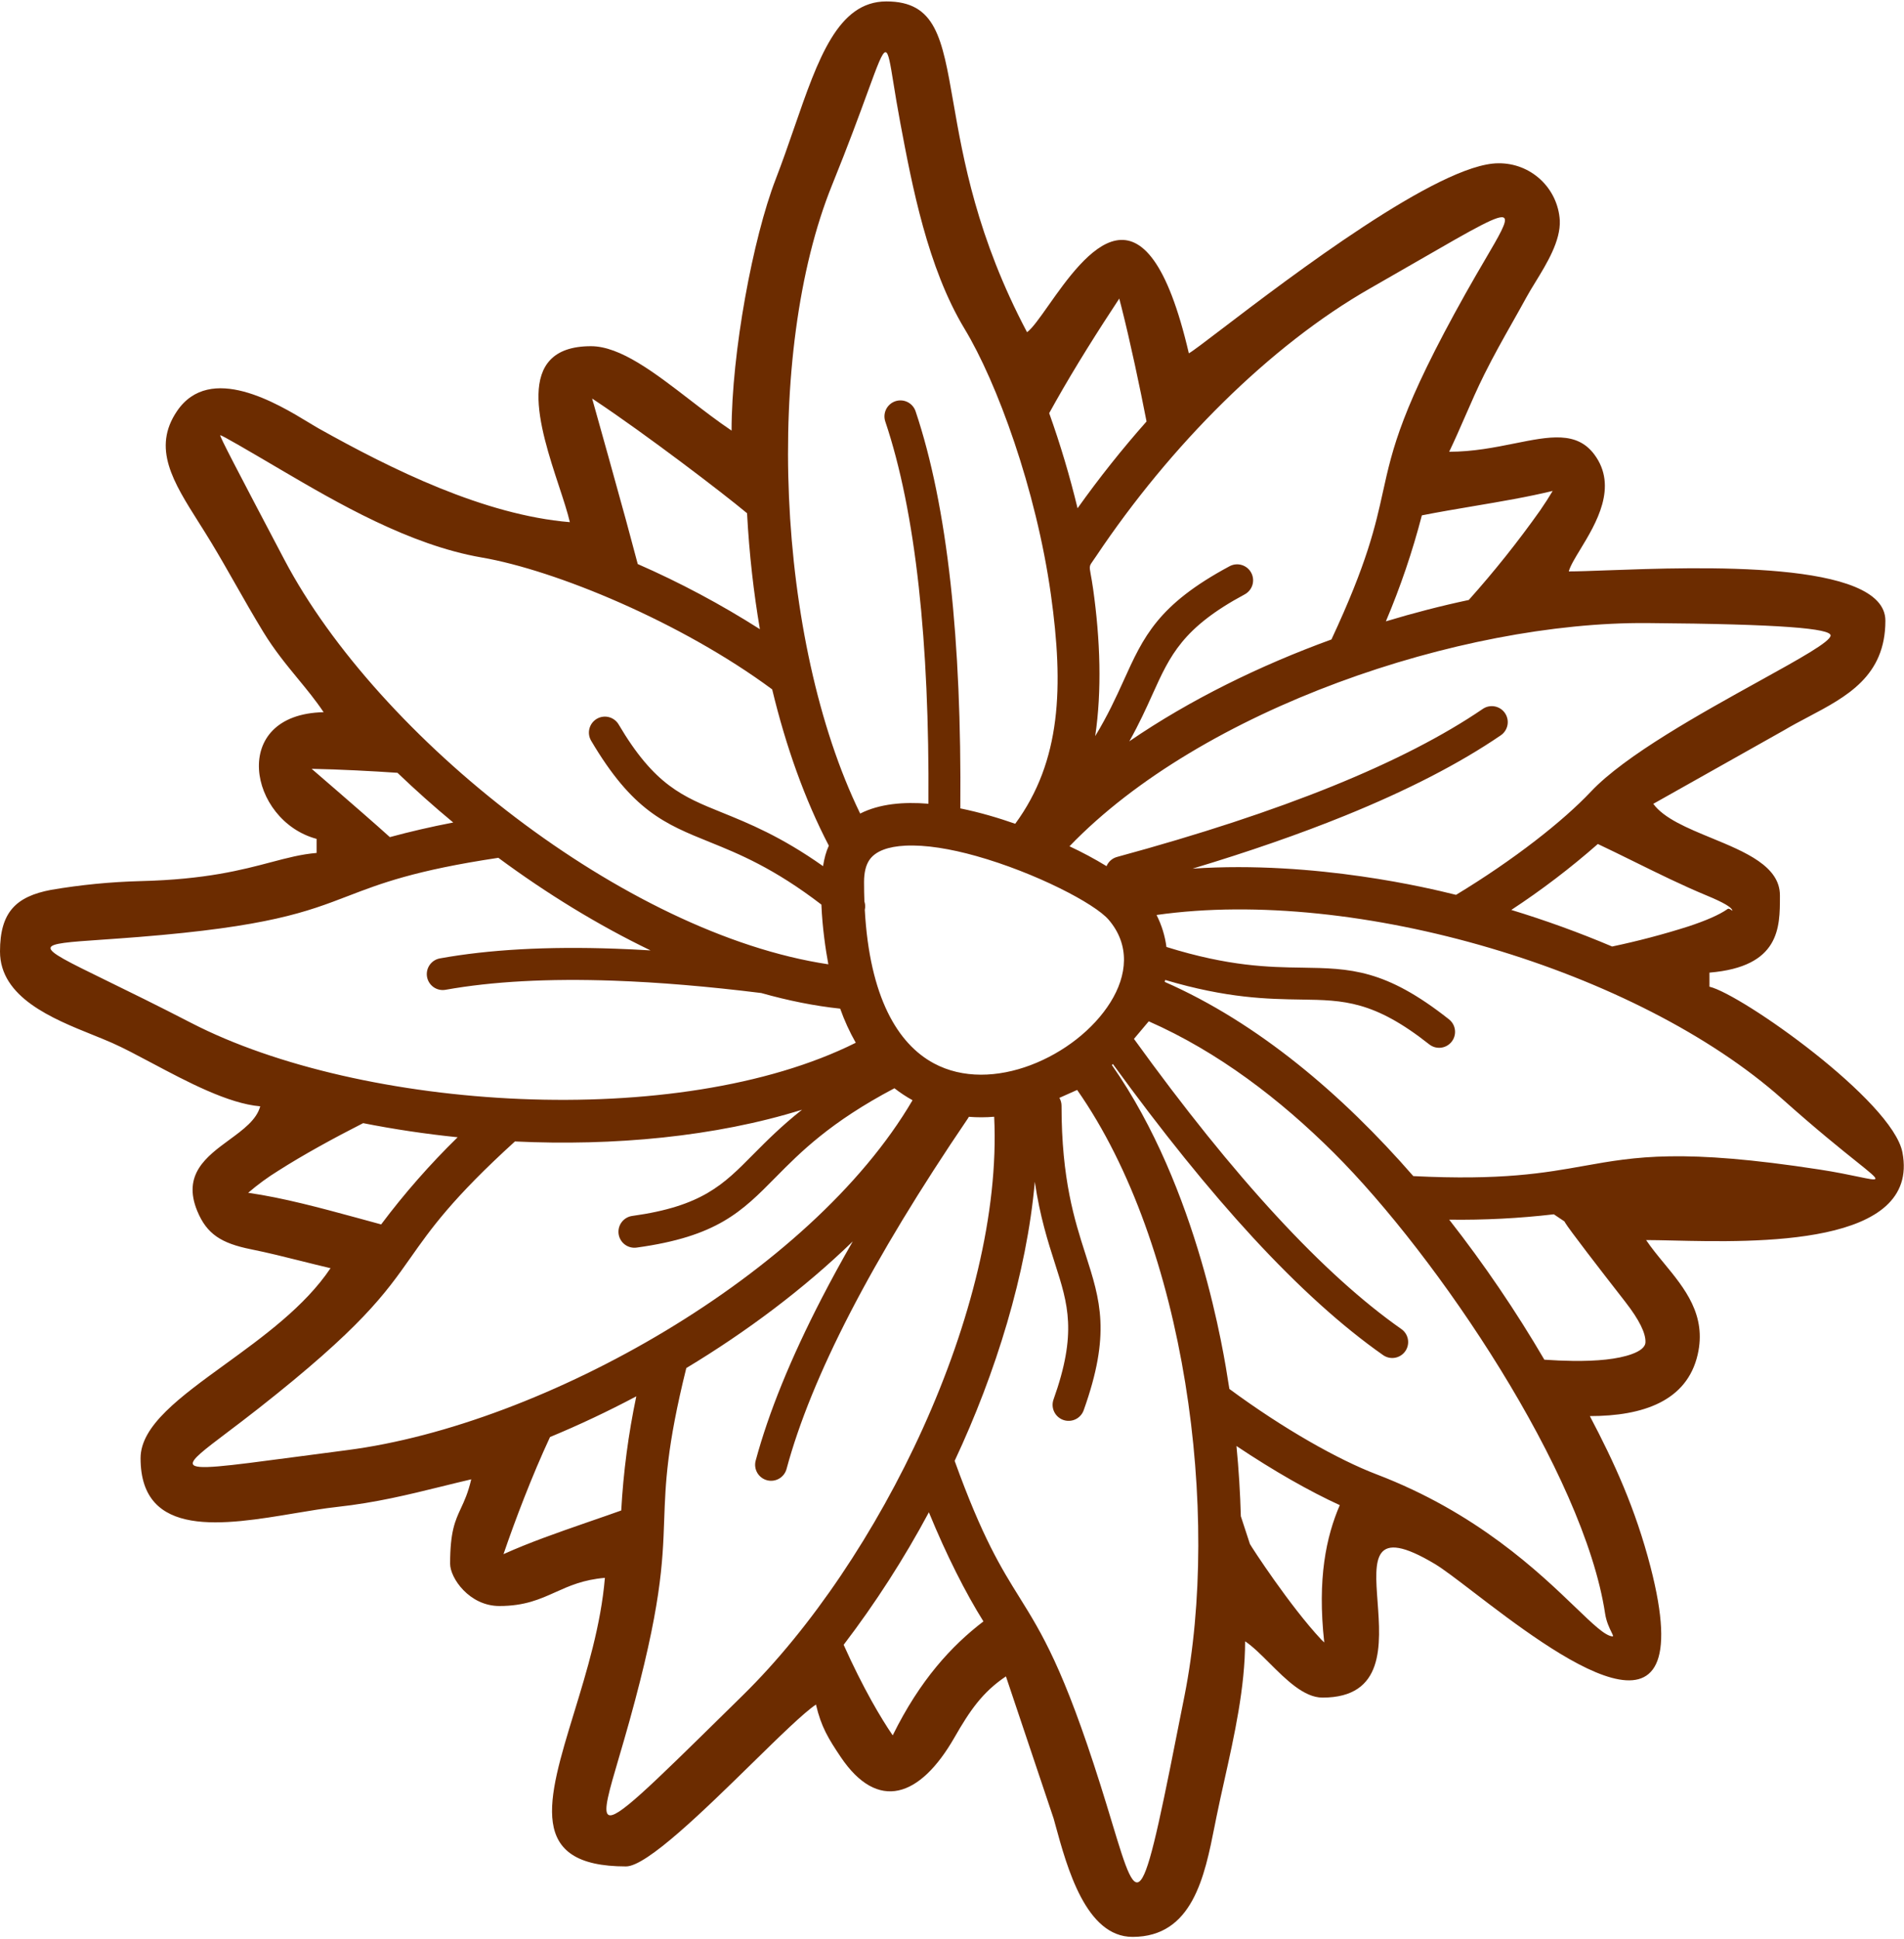 <svg width="667" height="679" viewBox="0 0 667 679" fill="none" xmlns="http://www.w3.org/2000/svg">
<g clip-path="url(#clip0_208_139)">
<path fill-rule="evenodd" clip-rule="evenodd" d="M256.28 150.79C251.441 147.546 246.546 143.774 241.69 140.031C229.368 130.537 217.297 121.234 207.029 121.234C179.684 121.234 189.066 149.743 195.847 170.346C197.405 175.079 198.825 179.395 199.631 182.852C169.555 180.351 137.281 164.386 111.665 150.052C110.741 149.535 109.587 148.835 108.248 148.022C97.217 141.33 73.585 126.994 62.039 143.921C53.172 156.92 60.638 168.73 69.675 183.028C71.123 185.318 72.612 187.673 74.079 190.106C77.006 194.947 79.709 199.7 82.46 204.539C85.524 209.928 88.649 215.425 92.211 221.265C96.106 227.648 100.302 232.747 104.362 237.681C107.514 241.512 110.584 245.243 113.369 249.398C79.98 250.139 87.218 287.437 110.908 293.76V298.689C105.529 299.137 100.639 300.429 94.923 301.939C84.774 304.621 72.02 307.992 49.291 308.547C38.754 308.82 28.251 309.848 17.861 311.621C5.542 313.954 0 319.488 0 333.193C0 349.309 18.4 356.721 32.51 362.405C34.979 363.4 37.316 364.341 39.401 365.267C43.35 367.022 48.04 369.515 53.093 372.2C65.441 378.763 79.96 386.48 91.16 387.412C89.902 392.124 85.21 395.566 80.329 399.146C72.325 405.018 63.813 411.263 69.111 424.09C72.439 432.132 77.464 435.365 87.919 437.476C93.88 438.679 99.761 440.149 105.609 441.612C109.011 442.462 112.402 443.31 115.789 444.101C106.842 457.46 92.135 468.13 78.82 477.791C63.057 489.228 49.243 499.251 49.243 510.647C49.243 538.965 78.545 534.06 103.375 529.903C108.568 529.034 113.566 528.197 118.059 527.704C131.732 526.202 142.954 523.438 154.621 520.565C158.045 519.722 161.507 518.87 165.08 518.037C163.981 522.759 162.675 525.57 161.468 528.168C159.434 532.548 157.683 536.319 157.683 547.611C157.683 552.588 164.403 562.398 174.938 562.398C183.807 562.398 189.134 560.004 194.585 557.555C199.413 555.385 204.337 553.172 211.902 552.54C210.538 568.955 205.552 585.242 201.097 599.792C191.673 630.579 184.628 653.59 219.3 653.59C226.589 653.59 246.775 633.827 263.534 617.42C273.101 608.052 281.552 599.779 285.846 596.902C287.662 604.73 290.202 608.846 294.542 615.312C307.474 634.471 322.261 629.55 334.357 608.44C339.74 599.06 344.159 592.562 352.393 587.044L369.115 636.86C369.294 637.509 369.477 638.178 369.665 638.865L369.667 638.872C373.84 654.14 380.435 678.268 396.755 678.268C417.792 678.268 422.007 657.051 425.526 639.338C425.737 638.277 425.945 637.229 426.154 636.199C426.993 632.067 427.951 627.768 428.935 623.353C432.398 607.817 436.179 590.855 436.179 574.757C438.862 576.552 441.723 579.405 444.715 582.39C450.523 588.184 456.829 594.473 463.293 594.473C485.067 594.473 483.698 575.951 482.585 560.897C481.484 546.013 480.634 534.519 502.654 547.675C505.598 549.435 510.382 553.097 516.183 557.537C544.325 579.079 596.385 618.93 578.183 548.631C572.887 528.214 565.442 512.001 556.946 495.892C575.722 495.892 590.979 490.541 594.714 474.392C597.921 460.559 590.191 451.179 582.904 442.335C580.673 439.627 578.484 436.97 576.662 434.251C579.231 434.251 582.388 434.324 585.967 434.407C615.258 435.087 672.753 436.423 666.452 403.561C662.988 385.509 610.051 348.139 598.847 345.527V340.598C623.544 338.542 623.537 324.799 623.532 313.997V313.524C623.532 303.339 611.395 298.339 599.527 293.449C591.157 290 582.921 286.607 579.17 281.489L624.933 255.745C627.681 254.109 630.554 252.592 633.423 251.077C646.984 243.915 660.48 236.788 660.48 217.347C660.48 196.144 595.027 198.545 562.847 199.725C557.236 199.931 552.636 200.1 549.572 200.1C550.086 198.174 551.7 195.517 553.611 192.373C559.071 183.388 566.951 170.42 558.498 159.13C552.349 150.912 542.806 152.829 530.623 155.276C523.764 156.653 516.069 158.199 507.671 158.199C509.68 154.014 511.482 149.882 513.278 145.764L513.279 145.763C515.413 140.871 517.538 136 519.989 131.085C523.3 124.459 526.49 118.805 529.76 113.011L529.762 113.009C531.407 110.092 533.073 107.14 534.785 104.011C535.647 102.43 536.715 100.688 537.853 98.834C541.873 92.281 546.754 84.325 546.419 77.144C546.082 71.692 543.662 66.58 539.66 62.864C535.657 59.148 530.38 57.113 524.919 57.18C504.161 57.18 451.771 97.106 428.081 115.16C421.9 119.871 417.672 123.092 416.471 123.727C401.333 58.72 379.995 88.96 367.313 106.933C364.218 111.319 361.639 114.975 359.791 116.337C342.21 83.111 337.415 55.612 333.952 35.757C330.017 13.191 327.804 0.5 310.5 0.5C293.531 0.5 286.603 20.516 278.264 44.609V44.611C276.226 50.501 274.103 56.634 271.728 62.778C263.77 83.374 256.289 123.431 256.28 150.79ZM256.28 150.79V150.841L256.32 150.817L256.28 150.79ZM325.245 281.457C316.521 280.732 308.077 281.481 301.351 284.889H301.327C271.784 224.18 267.659 123.6 291.501 64.761C297.195 50.713 301.105 40.02 303.871 32.453C307.434 22.709 309.102 18.146 310.249 18.274C311.258 18.386 311.864 22.134 313.002 29.181C313.603 32.902 314.353 37.543 315.389 43.054C319.506 64.928 324.921 93.651 337.901 115.151C349.176 133.784 362.968 171.202 368.16 208.317C372.635 240.376 371.799 266.487 355.65 288.473C349.912 286.463 343.266 284.475 336.414 283.088C336.66 253.395 335.52 227.12 332.996 204.264C330.389 180.683 326.307 160.609 320.749 144.04C320.515 143.343 320.147 142.698 319.665 142.143C319.182 141.588 318.595 141.133 317.937 140.805C317.279 140.477 316.563 140.281 315.829 140.23C315.096 140.178 314.359 140.272 313.661 140.505C312.964 140.738 312.319 141.106 311.764 141.589C311.209 142.071 310.754 142.658 310.426 143.316C310.098 143.974 309.902 144.691 309.851 145.424C309.799 146.158 309.893 146.894 310.126 147.592C315.429 163.364 319.339 182.663 321.855 205.491C324.298 227.637 325.428 252.959 325.245 281.457ZM484.471 172.198C481.814 184.228 478.984 197.041 466.423 223.933C441.467 233.002 416.891 245.021 395.627 259.585C399.085 253.436 401.549 247.988 403.802 242.996C409.902 229.507 414.289 219.808 436.036 208.142C437.343 207.44 438.318 206.247 438.746 204.826C439.174 203.405 439.02 201.873 438.317 200.565C437.615 199.258 436.422 198.283 435.002 197.856C433.581 197.428 432.048 197.582 430.741 198.284C405.649 211.749 400.609 222.89 393.593 238.401L393.534 238.533C390.966 244.176 388.105 250.462 383.665 257.779C386.032 241.813 385.441 224.049 382.939 206.271C382.613 203.963 382.321 202.376 382.11 201.229C381.807 199.577 381.672 198.841 381.843 198.185C381.981 197.658 382.318 197.182 382.924 196.325C383.211 195.919 383.559 195.427 383.974 194.804C409.942 156.001 444.883 120.996 479.92 101.008C486.337 97.345 491.986 94.087 496.934 91.234L496.938 91.232C516.948 79.692 525.496 74.763 526.974 76.364C528.077 77.557 525.249 82.382 520.313 90.802V90.803L520.312 90.804C518.333 94.18 516.015 98.135 513.476 102.665C490.953 142.846 487.852 156.888 484.471 172.198ZM417.786 304.181C437.529 298.236 455.305 292.06 471.113 285.654C493.096 276.741 511.307 267.355 525.747 257.497C526.973 256.66 527.816 255.371 528.092 253.913C528.367 252.455 528.052 250.947 527.216 249.721C526.38 248.495 525.091 247.651 523.632 247.376C522.174 247.1 520.666 247.415 519.44 248.252C505.675 257.637 488.156 266.643 466.885 275.27C445.475 283.944 420.291 292.215 391.332 300.083C390.622 300.275 389.957 300.605 389.374 301.055C388.792 301.504 388.304 302.064 387.938 302.702C387.825 302.899 387.725 303.102 387.637 303.31C383.444 300.754 379.111 298.432 374.657 296.356C421.081 248.14 511.692 217.69 576.988 218.184C624.67 218.542 641.233 220.134 641.289 222.523C641.276 224.693 630.361 230.729 616.127 238.6C596.031 249.714 569.32 264.486 557.336 277.197C547.589 287.533 530.405 301.054 510.083 313.357C510.063 313.36 509.907 313.325 509.625 313.256C509.445 313.213 509.214 313.156 508.933 313.087H508.932C501.648 311.294 460.962 301.28 417.786 304.181ZM408.173 343.162C408.125 343.391 408.075 343.619 408.022 343.847C440.67 358.18 470.181 383.24 495.097 411.851C526.14 413.408 541.075 410.744 554.903 408.278C573.038 405.043 589.269 402.148 637.435 409.557C643.167 410.44 647.665 411.379 650.894 412.053C654.698 412.848 656.742 413.275 656.972 412.809C657.238 412.267 655.056 410.521 650.34 406.746C644.99 402.465 636.38 395.574 624.384 384.872C573.723 339.786 475.229 310.435 405.155 320.412C406.954 323.948 408.116 327.738 408.62 331.613C430.586 338.462 444.515 338.683 456.014 338.854C473.047 339.117 485.27 339.308 507.607 356.962C508.182 357.416 508.662 357.98 509.019 358.619C509.377 359.259 509.605 359.963 509.69 360.691C509.775 361.419 509.717 362.157 509.517 362.862C509.317 363.567 508.981 364.226 508.526 364.802C508.072 365.377 507.509 365.857 506.869 366.214C506.229 366.572 505.525 366.8 504.797 366.885C504.069 366.97 503.331 366.912 502.626 366.712C501.921 366.512 501.262 366.176 500.687 365.721C481.321 350.416 470.69 350.249 455.887 350.026C444.116 349.847 429.967 349.629 408.173 343.162ZM389.517 372.976C419.872 416.346 428.804 474.366 430.405 484.766L430.406 484.771C430.561 485.782 430.647 486.342 430.677 486.392C449.788 500.479 468.899 511.197 482.15 516.261C517.381 529.698 539.106 550.568 551.96 562.916C558.15 568.862 562.284 572.833 564.877 573.045C565.268 573.075 565 572.53 564.504 571.52C563.828 570.143 562.729 567.902 562.297 565.082C554.86 515.895 503.562 439.872 467.267 403.713C448.411 384.944 426.712 368.349 402.425 357.647L397.242 363.802C397.244 363.805 397.246 363.807 397.248 363.81C414.766 388.081 431.388 408.732 447.112 425.762C462.687 442.643 477.286 455.857 490.908 465.402C492.121 466.246 492.949 467.539 493.21 468.994C493.471 470.449 493.142 471.948 492.298 473.161C491.453 474.375 490.161 475.203 488.706 475.463C487.25 475.724 485.751 475.396 484.538 474.551C470.204 464.502 454.995 450.766 438.91 433.343C423.468 416.604 407.113 396.352 389.845 372.586L389.517 372.976ZM334.444 511.619C344.164 538.542 350.707 549.048 357.14 559.377C364.936 571.896 372.571 584.155 385.503 625.067C387.004 629.817 388.326 634.183 389.509 638.092L389.512 638.101L389.514 638.108L389.515 638.11L389.516 638.116C399.537 671.223 399.613 671.475 414.966 593.765C427.603 529.941 415.507 436.162 377.341 381.679L371.121 384.455C371.608 385.296 371.87 386.257 371.87 387.245C371.87 413.021 376.465 427.35 380.206 439.02L380.255 439.172C385.463 455.392 389.198 467.042 379.634 493.837C379.135 495.239 378.099 496.384 376.755 497.022C375.411 497.659 373.869 497.737 372.467 497.238C371.066 496.738 369.921 495.703 369.283 494.358C368.645 493.014 368.568 491.472 369.067 490.071C377.38 466.805 374.132 456.684 369.61 442.591L369.609 442.588L369.585 442.513C367.115 434.803 364.298 426.009 362.512 413.837C359.665 445.948 348.846 480.861 334.404 511.619H334.444ZM240.418 479.074C233.59 506.595 233.136 519.384 232.678 532.25C232.137 547.46 231.593 562.776 220.51 602.667C219.187 607.423 217.923 611.722 216.805 615.527L216.804 615.529V615.531C213.355 627.265 211.288 634.297 213.104 635.508C215.82 637.321 227.225 626.108 255.689 598.122L255.691 598.121L255.692 598.12L260.325 593.566C307.864 546.879 351.541 458.41 348.276 391.067C345.322 391.319 342.356 391.326 339.408 391.089C339.306 391.29 339.19 391.484 339.063 391.673C322.224 416.437 308.483 439.108 297.839 459.684C287.312 480.054 279.88 498.289 275.543 514.39C275.159 515.825 274.222 517.049 272.936 517.793C271.65 518.536 270.122 518.739 268.686 518.355C267.251 517.972 266.027 517.034 265.284 515.749C264.54 514.463 264.338 512.934 264.721 511.499C269.265 494.65 276.989 475.671 287.893 454.564C291.209 448.151 294.824 441.535 298.738 434.714C281.644 451.301 261.464 466.401 240.418 479.074ZM180.385 399.723C158.45 419.665 150.93 430.342 143.852 440.392C134.871 453.143 126.602 464.884 90.499 493.256C86.408 496.471 82.733 499.249 79.585 501.628C71.597 507.666 66.996 511.143 67.574 512.717C68.36 514.855 78.701 513.483 103.087 510.247C108.544 509.522 114.704 508.705 121.618 507.812C190.585 498.902 284.063 446.139 319.673 385.278C317.449 384.049 315.328 382.648 313.329 381.088C290.823 392.949 280.346 403.545 271.792 412.201C259.848 424.321 251.216 433.024 223.019 436.886C221.549 437.09 220.058 436.702 218.875 435.806C217.691 434.911 216.912 433.582 216.708 432.112C216.505 430.643 216.893 429.152 217.788 427.968C218.683 426.785 220.012 426.006 221.482 425.802C245.928 422.418 253.406 414.853 263.821 404.302L263.938 404.185C268.574 399.52 273.767 394.295 280.959 388.609C250.539 398.1 214.836 401.366 180.385 399.723ZM174.58 300.393C145.365 304.762 133.274 309.408 121.855 313.797C107.421 319.344 94.06 324.479 48.55 328.12C43.7 328.508 39.411 328.805 35.693 329.063H35.689C24.101 329.865 18.044 330.285 17.713 331.887C17.35 333.642 23.846 336.813 37.454 343.457L37.457 343.458L37.458 343.459H37.459L37.461 343.46C45.077 347.179 54.92 351.984 67.032 358.236C126.476 388.886 237.512 396.243 299.79 365.156C297.622 361.343 295.794 357.346 294.327 353.212C285.323 352.257 276.064 350.391 266.689 347.743C247.986 345.423 230.782 343.984 215.079 343.425C192.146 342.613 172.48 343.674 156.082 346.61C154.624 346.871 153.121 346.542 151.906 345.695C150.69 344.848 149.861 343.553 149.6 342.095C149.339 340.637 149.668 339.135 150.515 337.919C151.362 336.703 152.657 335.874 154.115 335.613C171.304 332.508 191.756 331.374 215.47 332.213C219.514 332.356 223.655 332.557 227.893 332.815C209.53 323.977 191.426 312.852 174.58 300.393ZM270.51 241.412C238.658 217.841 194.576 199.662 168.752 195.226C143.397 190.856 117.931 175.941 98.79 164.73L98.773 164.72C86.638 157.585 77.496 152.226 77.162 152.425C76.827 152.624 82.807 164.075 99.625 196.007C132.528 258.46 219.149 327.053 290.179 337.684C289.27 332.814 288.065 324.821 287.748 316.776C271.063 303.976 258.847 299.017 248.652 294.891C232.877 288.52 221.577 283.926 207.085 259.392C206.33 258.114 206.113 256.589 206.483 255.151C206.853 253.714 207.778 252.482 209.056 251.727C210.333 250.972 211.859 250.756 213.296 251.126C214.733 251.495 215.965 252.421 216.72 253.698C229.252 274.956 239.117 278.948 252.849 284.504L252.906 284.527C262.415 288.38 273.612 292.916 288.326 303.31C288.751 300.612 289.405 298.165 290.354 296.141C281.945 280.016 275.312 261.375 270.51 241.427V241.412ZM302.812 315.676C302.73 313.492 302.688 311.238 302.688 308.914V308.89C302.688 305.45 303.357 302.917 304.552 301.158C306.742 297.941 311.288 296.444 317.093 296.141C324.292 295.775 333.035 297.256 341.954 299.756C362.777 305.617 383.497 316.399 388.354 322.052C395.967 330.915 394.9 341.562 388.991 351.006C383.083 360.45 372.659 368.628 360.961 373.023C349.662 377.268 337.303 377.849 327.095 372.339C314.478 365.535 304.652 349.186 302.95 318.643C303.077 318.08 303.118 317.495 303.065 316.909C303.027 316.486 302.942 316.073 302.812 315.676ZM222.903 488.975L222.939 488.956H222.907L222.903 488.975ZM222.903 488.975C220.133 502.146 218.369 515.508 217.628 528.946C214.293 530.142 210.848 531.33 207.364 532.532L207.347 532.538L206.886 532.697L205.151 533.299C195.419 536.681 185.467 540.139 176.388 544.235L176.451 544.044C180.385 532.537 186.31 516.906 192.68 503.226C202.892 498.995 213.009 494.223 222.903 488.975ZM463.906 575.163C461.422 552.716 464.615 538.096 469.345 527.075C458.882 522.297 446.252 515.13 433.153 506.371C433.95 514.573 434.459 522.791 434.682 530.953L437.867 540.684C438.56 541.974 451.906 562.446 462.831 574.128L463.906 575.163ZM507.679 427.108C519.876 442.688 531.012 459.07 541.012 476.144C544.436 476.383 547.796 476.534 551.037 476.574C559.358 476.669 566.637 476.008 571.653 474.185C574.591 473.118 576.431 471.724 576.431 469.948C576.511 466.907 574.384 462.344 569.352 455.878C564.319 449.412 559.239 442.874 556.006 438.622C552.024 433.375 548.975 429.345 548.298 428.167L548.059 427.729L544.332 425.229C532.176 426.644 519.94 427.272 507.703 427.108H507.679ZM564.733 331.457C573.782 329.557 582.728 327.2 591.537 324.394C597.397 322.459 602.239 320.412 605.209 318.318C605.641 318.014 606.211 318.459 606.555 318.727C606.806 318.924 606.936 319.025 606.802 318.668C606.451 317.657 603.744 316.016 597.883 313.596C589.388 310.075 580.885 305.881 572.588 301.788L572.537 301.763L572.019 301.508C567.841 299.453 563.717 297.425 559.749 295.552C550.195 303.947 540.065 311.663 529.434 318.644C541.408 322.285 553.183 326.554 564.71 331.433L564.733 331.457ZM514.535 210.101C523.443 200.141 531.781 189.685 539.507 178.783C541.219 176.306 542.692 174.005 543.926 171.919C535.334 174.005 525.779 175.629 516.271 177.23C510.052 178.281 503.857 179.332 498.099 180.471C494.81 193.134 490.597 205.539 485.494 217.586C495.121 214.672 504.836 212.163 514.535 210.101ZM377.493 177.971C385.002 167.423 393.066 157.283 401.652 147.592C399.343 135.727 395.943 119.666 392.893 107.658L392.097 104.56C384.731 115.708 376.728 128.361 369.864 140.529C369.073 141.925 368.301 143.308 367.547 144.677C371.441 155.593 374.758 166.706 377.485 177.971H377.493ZM261.703 179.722C252.944 172.42 226.363 152.179 208.638 140.361L207.436 139.565C210.772 151.382 215.399 168.041 219.181 181.769C219.768 183.957 220.341 186.08 220.889 188.106C221.828 191.579 222.69 194.769 223.409 197.52C238.239 204.012 252.546 211.639 266.202 220.334C265.109 213.926 264.193 207.447 263.455 200.896C262.664 193.873 262.08 186.807 261.703 179.699V179.722ZM158.773 288.027C152.037 282.453 145.507 276.624 139.248 270.628C130.823 270.038 119.006 269.425 109.172 269.226C114.81 274.091 121.371 279.761 126.969 284.65C130.736 287.947 134.136 290.925 136.572 293.147C143.437 291.283 150.906 289.54 158.773 288.027ZM127.248 393.289C116.952 398.521 106.162 404.437 97.514 409.956C93.791 412.253 90.255 414.841 86.939 417.696C99.274 419.463 112.27 422.991 124.764 426.383C127.726 427.179 130.656 427.976 133.523 428.772C141.662 417.928 150.62 407.725 160.318 398.25C149.17 397.111 138.07 395.455 127.248 393.313V393.289ZM325.406 529.567L325.402 529.576L325.398 529.567H325.406ZM295.545 575.983C306.717 561.333 316.701 545.815 325.402 529.576C331.572 544.622 338.315 557.909 344.509 567.789C333.313 576.357 322.285 588.318 312.729 607.7C310.539 604.515 308.015 600.414 305.339 595.636C302.162 589.926 298.802 583.269 295.545 575.983Z" fill="#6C2C00"/>
</g>
<defs>
<clipPath id="clip0_208_139">
<rect width="667" height="678" fill="white" transform="translate(0 0.5)"/>
</clipPath>
</defs>
</svg>
